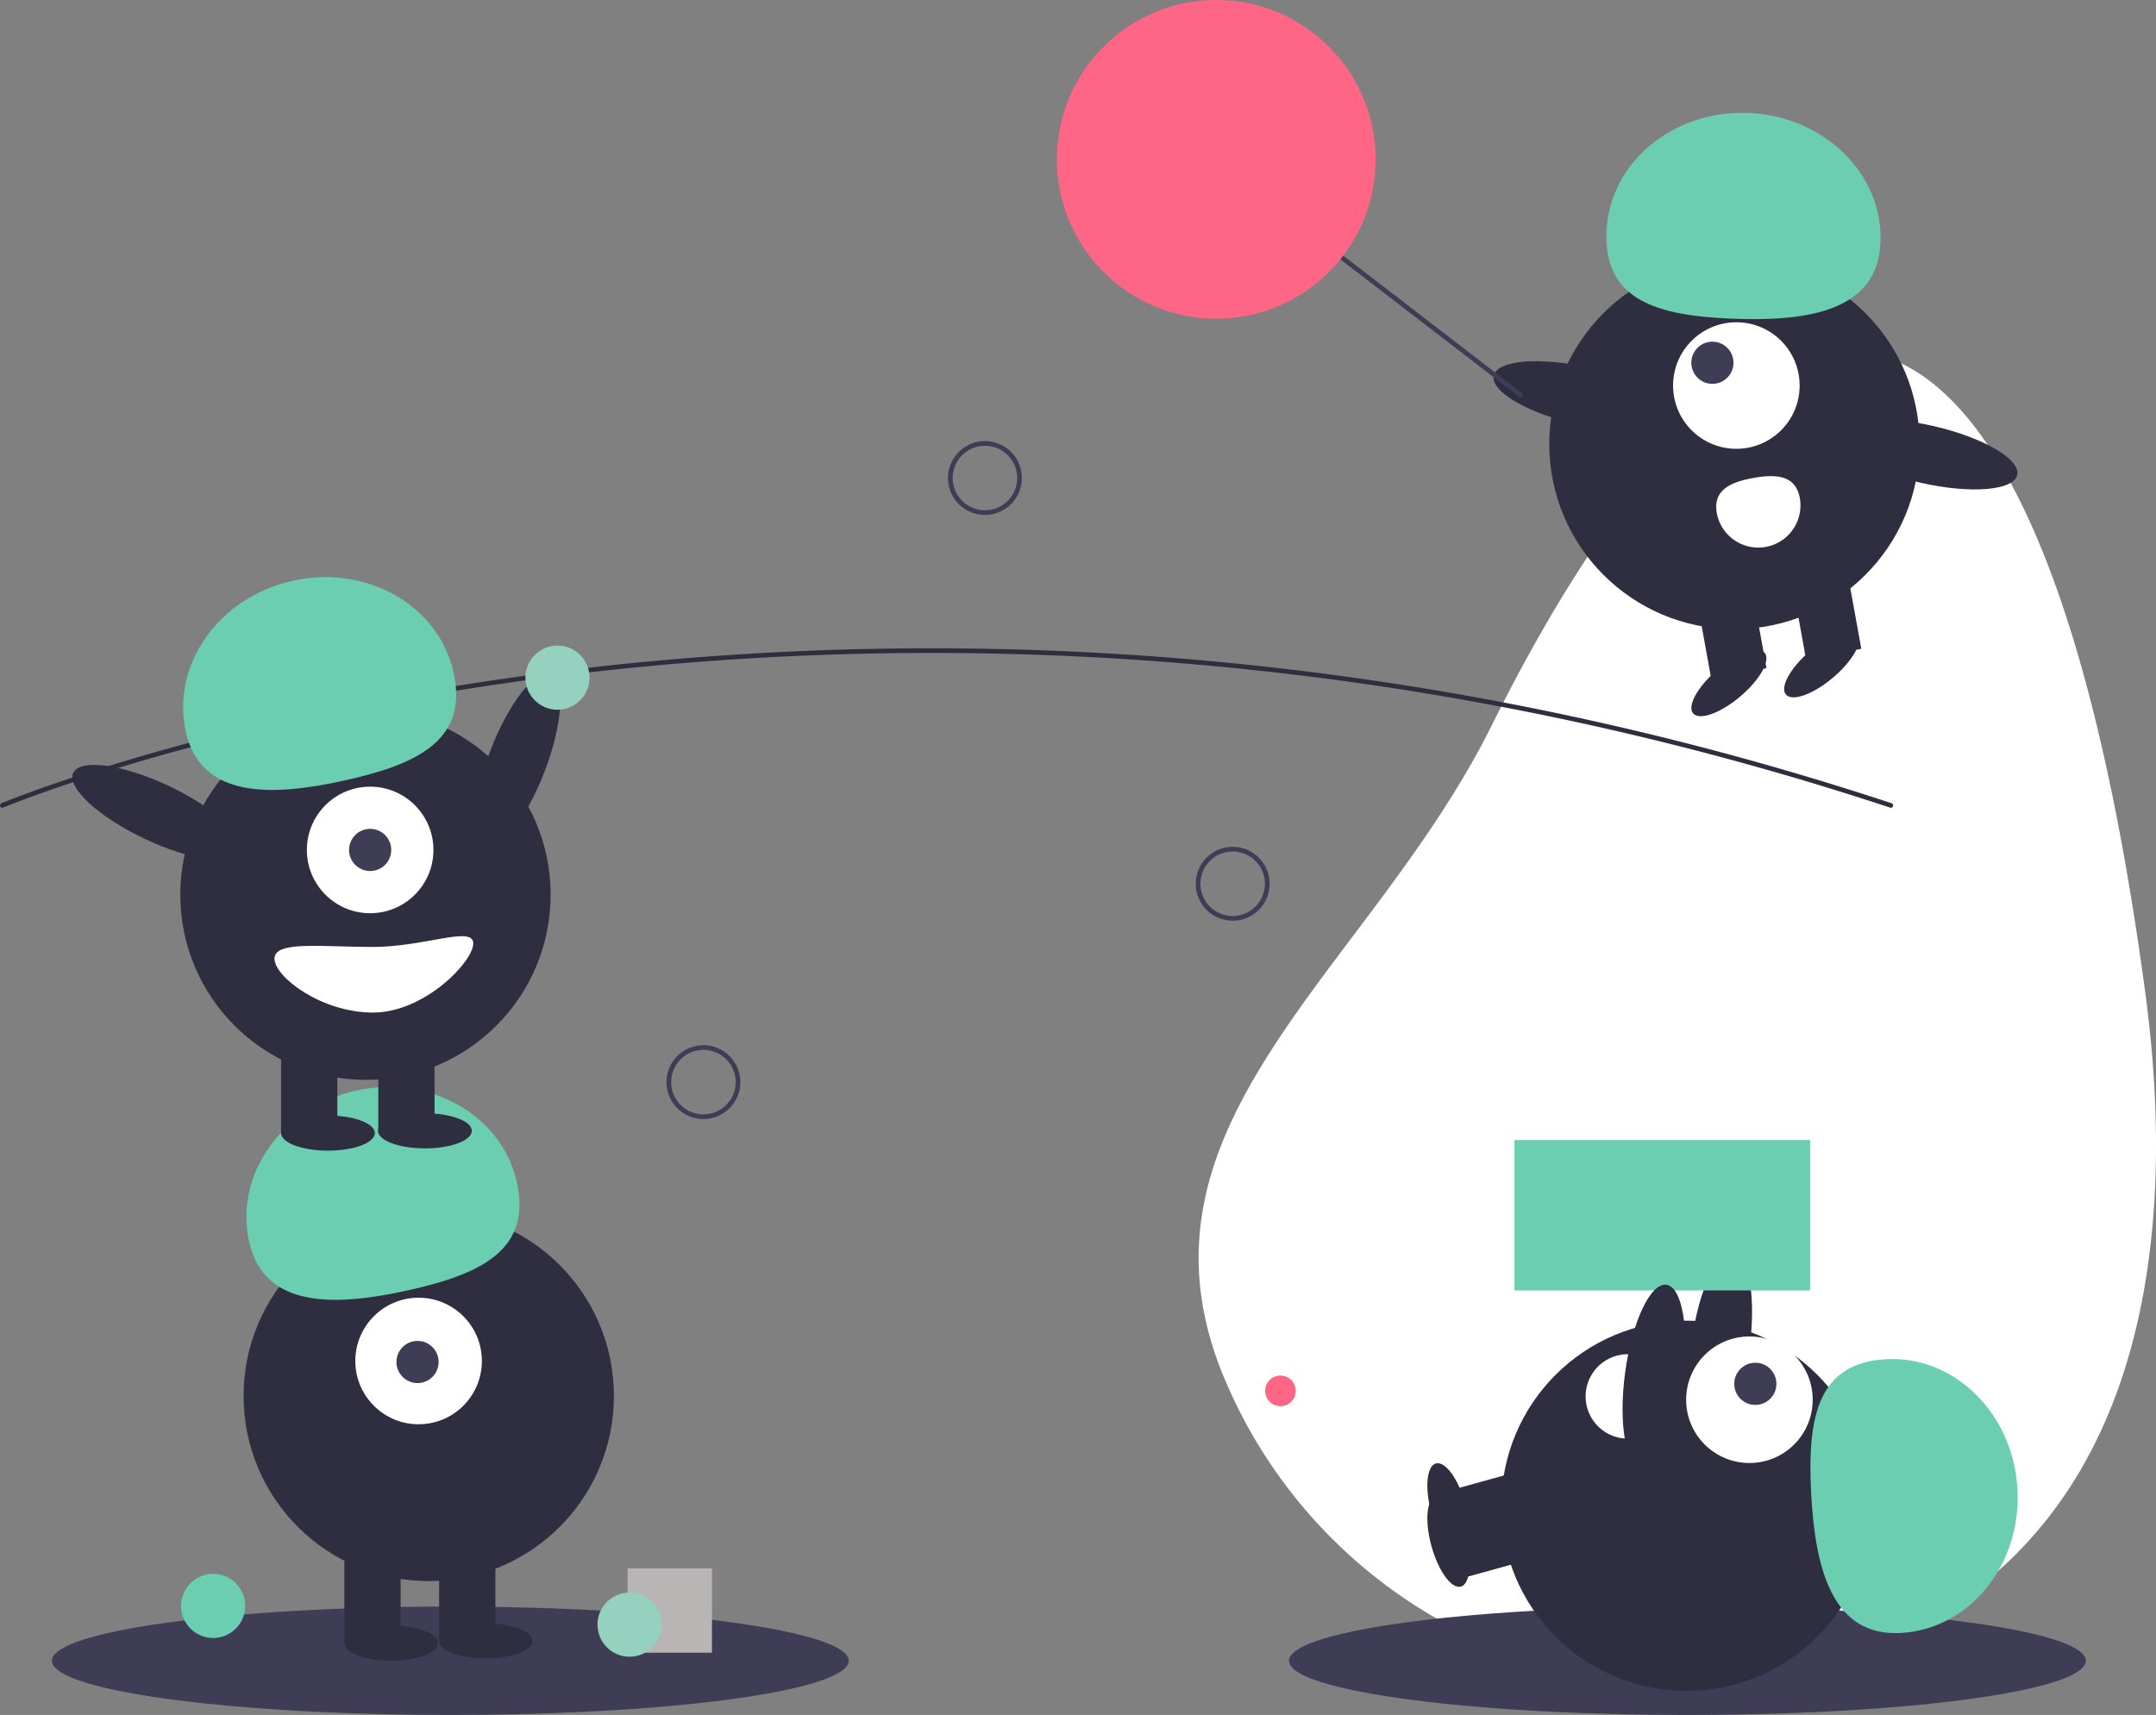 <svg xmlns="http://www.w3.org/2000/svg" width="524.933" height="417.627" viewBox="0 0 524.933 417.627">
  <rect x="0" y="0" width="524.933" height="417.627" fill="#808080" stroke="none"/>
  <g id="undraw_good_team_re_j1kc" transform="translate(0)">
    <path id="Path_1" data-name="Path 1" d="M900.036,403.822c8.94,66.533-3.233,133.138-65.152,159.073A121.551,121.551,0,0,1,675.81,497.743c-25.936-61.918,35.258-98.966,65.152-159.073C801.667,216.61,872.273,197.206,900.036,403.822Z" transform="translate(-377.716 -162.111)" fill="#fff"/>
    <ellipse id="Ellipse_1" data-name="Ellipse 1" cx="97.012" cy="13.198" rx="97.012" ry="13.198" transform="translate(313.837 391.231)" fill="#3f3d56"/>
    <rect id="Rectangle_4" data-name="Rectangle 4" width="24.538" height="13.696" transform="translate(353.37 370.837) rotate(-15.453)" fill="#2f2e41"/>
    <ellipse id="Ellipse_2" data-name="Ellipse 2" cx="4.28" cy="11.413" rx="4.28" ry="11.413" transform="translate(345.484 365.511) rotate(-15.453)" fill="#2f2e41"/>
    <ellipse id="Ellipse_3" data-name="Ellipse 3" cx="22.541" cy="7.076" rx="22.541" ry="7.076" transform="translate(408.908 348.731) rotate(-82.281)" fill="#2f2e41"/>
    <circle id="Ellipse_4" data-name="Ellipse 4" cx="45.082" cy="45.082" r="45.082" transform="translate(365.53 321.605)" fill="#2f2e41"/>
    <rect id="Rectangle_5" data-name="Rectangle 5" width="24.538" height="13.696" transform="translate(353.37 362.848) rotate(-15.453)" fill="#2f2e41"/>
    <ellipse id="Ellipse_5" data-name="Ellipse 5" cx="4.28" cy="11.413" rx="4.28" ry="11.413" transform="translate(345.484 357.522) rotate(-15.453)" fill="#2f2e41"/>
    <circle id="Ellipse_6" data-name="Ellipse 6" cx="15.408" cy="15.408" r="15.408" transform="translate(410.534 325.454)" fill="#fff"/>
    <circle id="Ellipse_7" data-name="Ellipse 7" cx="5.136" cy="5.136" r="5.136" transform="translate(422.242 331.853)" fill="#3f3d56"/>
    <path id="Path_2" data-name="Path 2" d="M952.459,744.61c16.683-.835,29.46-16.439,28.538-34.854s-15.193-32.665-31.876-31.83-19.3,13.931-18.379,32.346S935.776,745.445,952.459,744.61Z" transform="translate(-489.785 -346.942)" fill="#6cceb0"/>
    <path id="Path_3" data-name="Path 3" d="M837.05,691.662a10.272,10.272,0,0,1-1.657-20.477c5.655-.458,7.2,4.031,7.654,9.686S842.7,691.2,837.05,691.662Z" transform="translate(-439.915 -341.367)" fill="#fff"/>
    <rect id="Rectangle_6" data-name="Rectangle 6" width="71.977" height="36.614" transform="translate(368.735 277.628)" fill="#6cceb0"/>
    <ellipse id="Ellipse_8" data-name="Ellipse 8" cx="22.541" cy="7.076" rx="22.541" ry="7.076" transform="translate(392.651 356.585) rotate(-82.281)" fill="#2f2e41"/>
    <circle id="Ellipse_9" data-name="Ellipse 9" cx="3.729" cy="3.729" r="3.729" transform="translate(308.03 334.969)" fill="#ff6584"/>
    <path id="Path_4" data-name="Path 4" d="M582.371,397.257a.522.522,0,0,1-.165-.027c-144.42-47.718-271.705-41.478-353.055-27.84-11.071,1.855-22.171,4-32.993,6.369-2.763.6-5.629,1.253-8.519,1.928-3.451.8-6.857,1.63-10.122,2.457q-2.116.523-4.148,1.055c-2.053.529-4.136,1.081-6.369,1.687-2.495.672-5.03,1.377-7.536,2.1l-.028.008h0c-2.831.807-5.647,1.638-8.37,2.468q-2.211.667-4.26,1.316c-.152.044-.287.086-.424.13l-.293.093c-.17.054-.337.107-.5.157l-.011,0h0l-.443.144c-.529.167-1.044.331-1.552.493-13.406,4.318-20.777,7.39-20.849,7.42a.539.539,0,0,1-.71-.317.579.579,0,0,1,.3-.742c.073-.03,7.479-3.117,20.935-7.451.509-.163,1.026-.326,1.556-.494l.412-.134.043-.014c.167-.05.333-.1.5-.156l.293-.093c.146-.046.29-.092.438-.134,1.354-.43,2.782-.87,4.259-1.316,2.724-.83,5.543-1.661,8.375-2.47l.027-.008h0c2.515-.721,5.059-1.428,7.562-2.1,2.236-.607,4.323-1.16,6.38-1.69q2.041-.531,4.156-1.057c3.269-.828,6.682-1.656,10.139-2.461,2.894-.675,5.766-1.325,8.533-1.93,10.838-2.375,21.956-4.521,33.044-6.379,81.466-13.657,208.934-19.907,353.557,27.879a.572.572,0,0,1,.375.631.554.554,0,0,1-.54.484Z" transform="translate(-121.982 -200.547)" fill="#2f2e41"/>
    <ellipse id="Ellipse_10" data-name="Ellipse 10" cx="22.541" cy="7.076" rx="22.541" ry="7.076" transform="matrix(0.357, -0.934, 0.934, 0.357, 111.355, 203.81)" fill="#2f2e41"/>
    <circle id="Ellipse_11" data-name="Ellipse 11" cx="7.81" cy="7.81" r="7.81" transform="translate(127.922 157.214)" fill="#94d1be"/>
    <path id="Path_5" data-name="Path 5" d="M551.915,283.886a8.991,8.991,0,1,1,8.991-8.991A8.991,8.991,0,0,1,551.915,283.886Zm0-16.841a7.85,7.85,0,1,0,7.85,7.85,7.85,7.85,0,0,0-7.85-7.85Z" transform="translate(-312.106 -158.487)" fill="#3f3d56"/>
    <path id="Path_6" data-name="Path 6" d="M661.915,463.886a8.991,8.991,0,1,1,8.991-8.991A8.991,8.991,0,0,1,661.915,463.886Zm0-16.841a7.85,7.85,0,1,0,7.849,7.85,7.85,7.85,0,0,0-7.849-7.85Z" transform="translate(-361.789 -239.681)" fill="#3f3d56"/>
    <path id="Path_7" data-name="Path 7" d="M426.916,551.886a8.991,8.991,0,1,1,8.991-8.991A8.991,8.991,0,0,1,426.916,551.886Zm0-16.841a7.85,7.85,0,1,0,7.85,7.849,7.85,7.85,0,0,0-7.85-7.849Z" transform="translate(-255.649 -279.376)" fill="#3f3d56"/>
    <ellipse id="Ellipse_12" data-name="Ellipse 12" cx="97.012" cy="13.198" rx="97.012" ry="13.198" transform="translate(12.624 391.231)" fill="#3f3d56"/>
    <circle id="Ellipse_13" data-name="Ellipse 13" cx="45.082" cy="45.082" r="45.082" transform="translate(59.307 294.862)" fill="#2f2e41"/>
    <rect id="Rectangle_7" data-name="Rectangle 7" width="13.696" height="24.538" transform="translate(83.845 375.325)" fill="#2f2e41"/>
    <rect id="Rectangle_8" data-name="Rectangle 8" width="13.696" height="24.538" transform="translate(106.921 375.325)" fill="#2f2e41"/>
    <ellipse id="Ellipse_14" data-name="Ellipse 14" cx="11.413" cy="4.28" rx="11.413" ry="4.28" transform="translate(83.845 395.869)" fill="#2f2e41"/>
    <ellipse id="Ellipse_15" data-name="Ellipse 15" cx="11.413" cy="4.28" rx="11.413" ry="4.28" transform="translate(106.845 395.299)" fill="#2f2e41"/>
    <circle id="Ellipse_16" data-name="Ellipse 16" cx="15.408" cy="15.408" r="15.408" transform="translate(86.509 316.02)" fill="#fff"/>
    <circle id="Ellipse_17" data-name="Ellipse 17" cx="5.136" cy="5.136" r="5.136" transform="translate(96.524 326.535)" fill="#3f3d56"/>
    <path id="Path_8" data-name="Path 8" d="M227.775,591.836c-3.64-16.3,8-32.775,25.99-36.793s35.532,5.941,39.172,22.243-8.285,22.315-26.279,26.333S231.415,608.137,227.775,591.836Z" transform="translate(-167.117 -289.442)" fill="#6cceb0"/>
    <circle id="Ellipse_18" data-name="Ellipse 18" cx="45.082" cy="45.082" r="45.082" transform="translate(43.899 172.797)" fill="#2f2e41"/>
    <rect id="Rectangle_9" data-name="Rectangle 9" width="13.696" height="24.538" transform="translate(68.438 251.486)" fill="#2f2e41"/>
    <rect id="Rectangle_10" data-name="Rectangle 10" width="13.696" height="24.538" transform="translate(92.111 251.486)" fill="#2f2e41"/>
    <ellipse id="Ellipse_19" data-name="Ellipse 19" cx="11.413" cy="4.28" rx="11.413" ry="4.28" transform="translate(68.438 271.646)" fill="#2f2e41"/>
    <ellipse id="Ellipse_20" data-name="Ellipse 20" cx="11.413" cy="4.28" rx="11.413" ry="4.28" transform="translate(92.046 271.096)" fill="#2f2e41"/>
    <circle id="Ellipse_21" data-name="Ellipse 21" cx="15.408" cy="15.408" r="15.408" transform="translate(74.715 191.571)" fill="#fff"/>
    <circle id="Ellipse_22" data-name="Ellipse 22" cx="5.136" cy="5.136" r="5.136" transform="translate(84.987 201.84)" fill="#3f3d56"/>
    <path id="Path_9" data-name="Path 9" d="M200.775,364.836c-3.64-16.3,8-32.775,25.99-36.793s35.532,5.941,39.172,22.243-8.285,22.315-26.279,26.333S204.415,381.138,200.775,364.836Z" transform="translate(-155.525 -186.61)" fill="#6cceb0"/>
    <ellipse id="Ellipse_23" data-name="Ellipse 23" cx="7.076" cy="22.541" rx="7.076" ry="22.541" transform="translate(14.805 194.584) rotate(-64.626)" fill="#2f2e41"/>
    <path id="Path_10" data-name="Path 10" d="M239.1,491.039c0,4.412,11.361,13.125,23.968,13.125S287.5,491.742,287.5,487.33s-11.82.856-24.427.856S239.1,486.627,239.1,491.039Z" transform="translate(-172.267 -257.586)" fill="#fff"/>
    <circle id="Ellipse_24" data-name="Ellipse 24" cx="45.082" cy="45.082" r="45.082" transform="translate(377.21 63.041)" fill="#2f2e41"/>
    <rect id="Rectangle_11" data-name="Rectangle 11" width="13.696" height="24.538" transform="translate(435.334 136.299) rotate(-10.261)" fill="#2f2e41"/>
    <rect id="Rectangle_12" data-name="Rectangle 12" width="13.696" height="24.538" transform="translate(412.241 140.993) rotate(-10.261)" fill="#2f2e41"/>
    <ellipse id="Ellipse_25" data-name="Ellipse 25" cx="11.413" cy="4.28" rx="11.413" ry="4.28" transform="matrix(0.763, -0.646, 0.646, 0.763, 409.468, 170.453)" fill="#2f2e41"/>
    <ellipse id="Ellipse_26" data-name="Ellipse 26" cx="11.413" cy="4.28" rx="11.413" ry="4.28" transform="matrix(0.763, -0.646, 0.646, 0.763, 432.057, 165.859)" fill="#2f2e41"/>
    <circle id="Ellipse_27" data-name="Ellipse 27" cx="15.408" cy="15.408" r="15.408" transform="translate(407.353 78.477)" fill="#fff"/>
    <circle id="Ellipse_28" data-name="Ellipse 28" cx="5.136" cy="5.136" r="5.136" transform="translate(411.793 83.204)" fill="#3f3d56"/>
    <path id="Path_11" data-name="Path 11" d="M910.265,149.966c.678-16.69-13.707-30.827-32.128-31.575s-33.906,12.175-34.584,28.865,12.128,20.482,30.55,21.231S909.587,166.656,910.265,149.966Z" transform="translate(-452.409 -90.887)" fill="#6cceb0"/>
    <ellipse id="Ellipse_29" data-name="Ellipse 29" cx="7.076" cy="22.541" rx="7.076" ry="22.541" transform="matrix(0.223, -0.975, 0.975, 0.223, 362.11, 98.372)" fill="#2f2e41"/>
    <ellipse id="Ellipse_30" data-name="Ellipse 30" cx="7.076" cy="22.541" rx="7.076" ry="22.541" transform="matrix(0.223, -0.975, 0.975, 0.223, 445.606, 112.52)" fill="#2f2e41"/>
    <path id="Path_12" data-name="Path 12" d="M904.534,286.792a10.272,10.272,0,0,1-20.215,3.66c-1.01-5.582,3.305-7.558,8.888-8.568S903.523,281.209,904.534,286.792Z" transform="translate(-466.318 -165.488)" fill="#fff"/>
    <rect id="Rectangle_13" data-name="Rectangle 13" width="1.141" height="65.517" transform="translate(318.281 56.949) rotate(-52.431)" fill="#3f3d56"/>
    <circle id="Ellipse_31" data-name="Ellipse 31" cx="38.805" cy="38.805" r="38.805" transform="translate(257.322)" fill="#ff6584"/>
    <circle id="Ellipse_32" data-name="Ellipse 32" cx="7.81" cy="7.81" r="7.81" transform="translate(44.083 383.26)" fill="#6cceb0"/>
    <rect id="Rectangle_14" data-name="Rectangle 14" width="20.544" height="20.544" transform="translate(152.805 381.925)" fill="#b9b5b5"/>
    <circle id="Ellipse_33" data-name="Ellipse 33" cx="7.81" cy="7.81" r="7.81" transform="translate(145.472 387.825)" fill="#94d1be"/>
  </g>
</svg>

